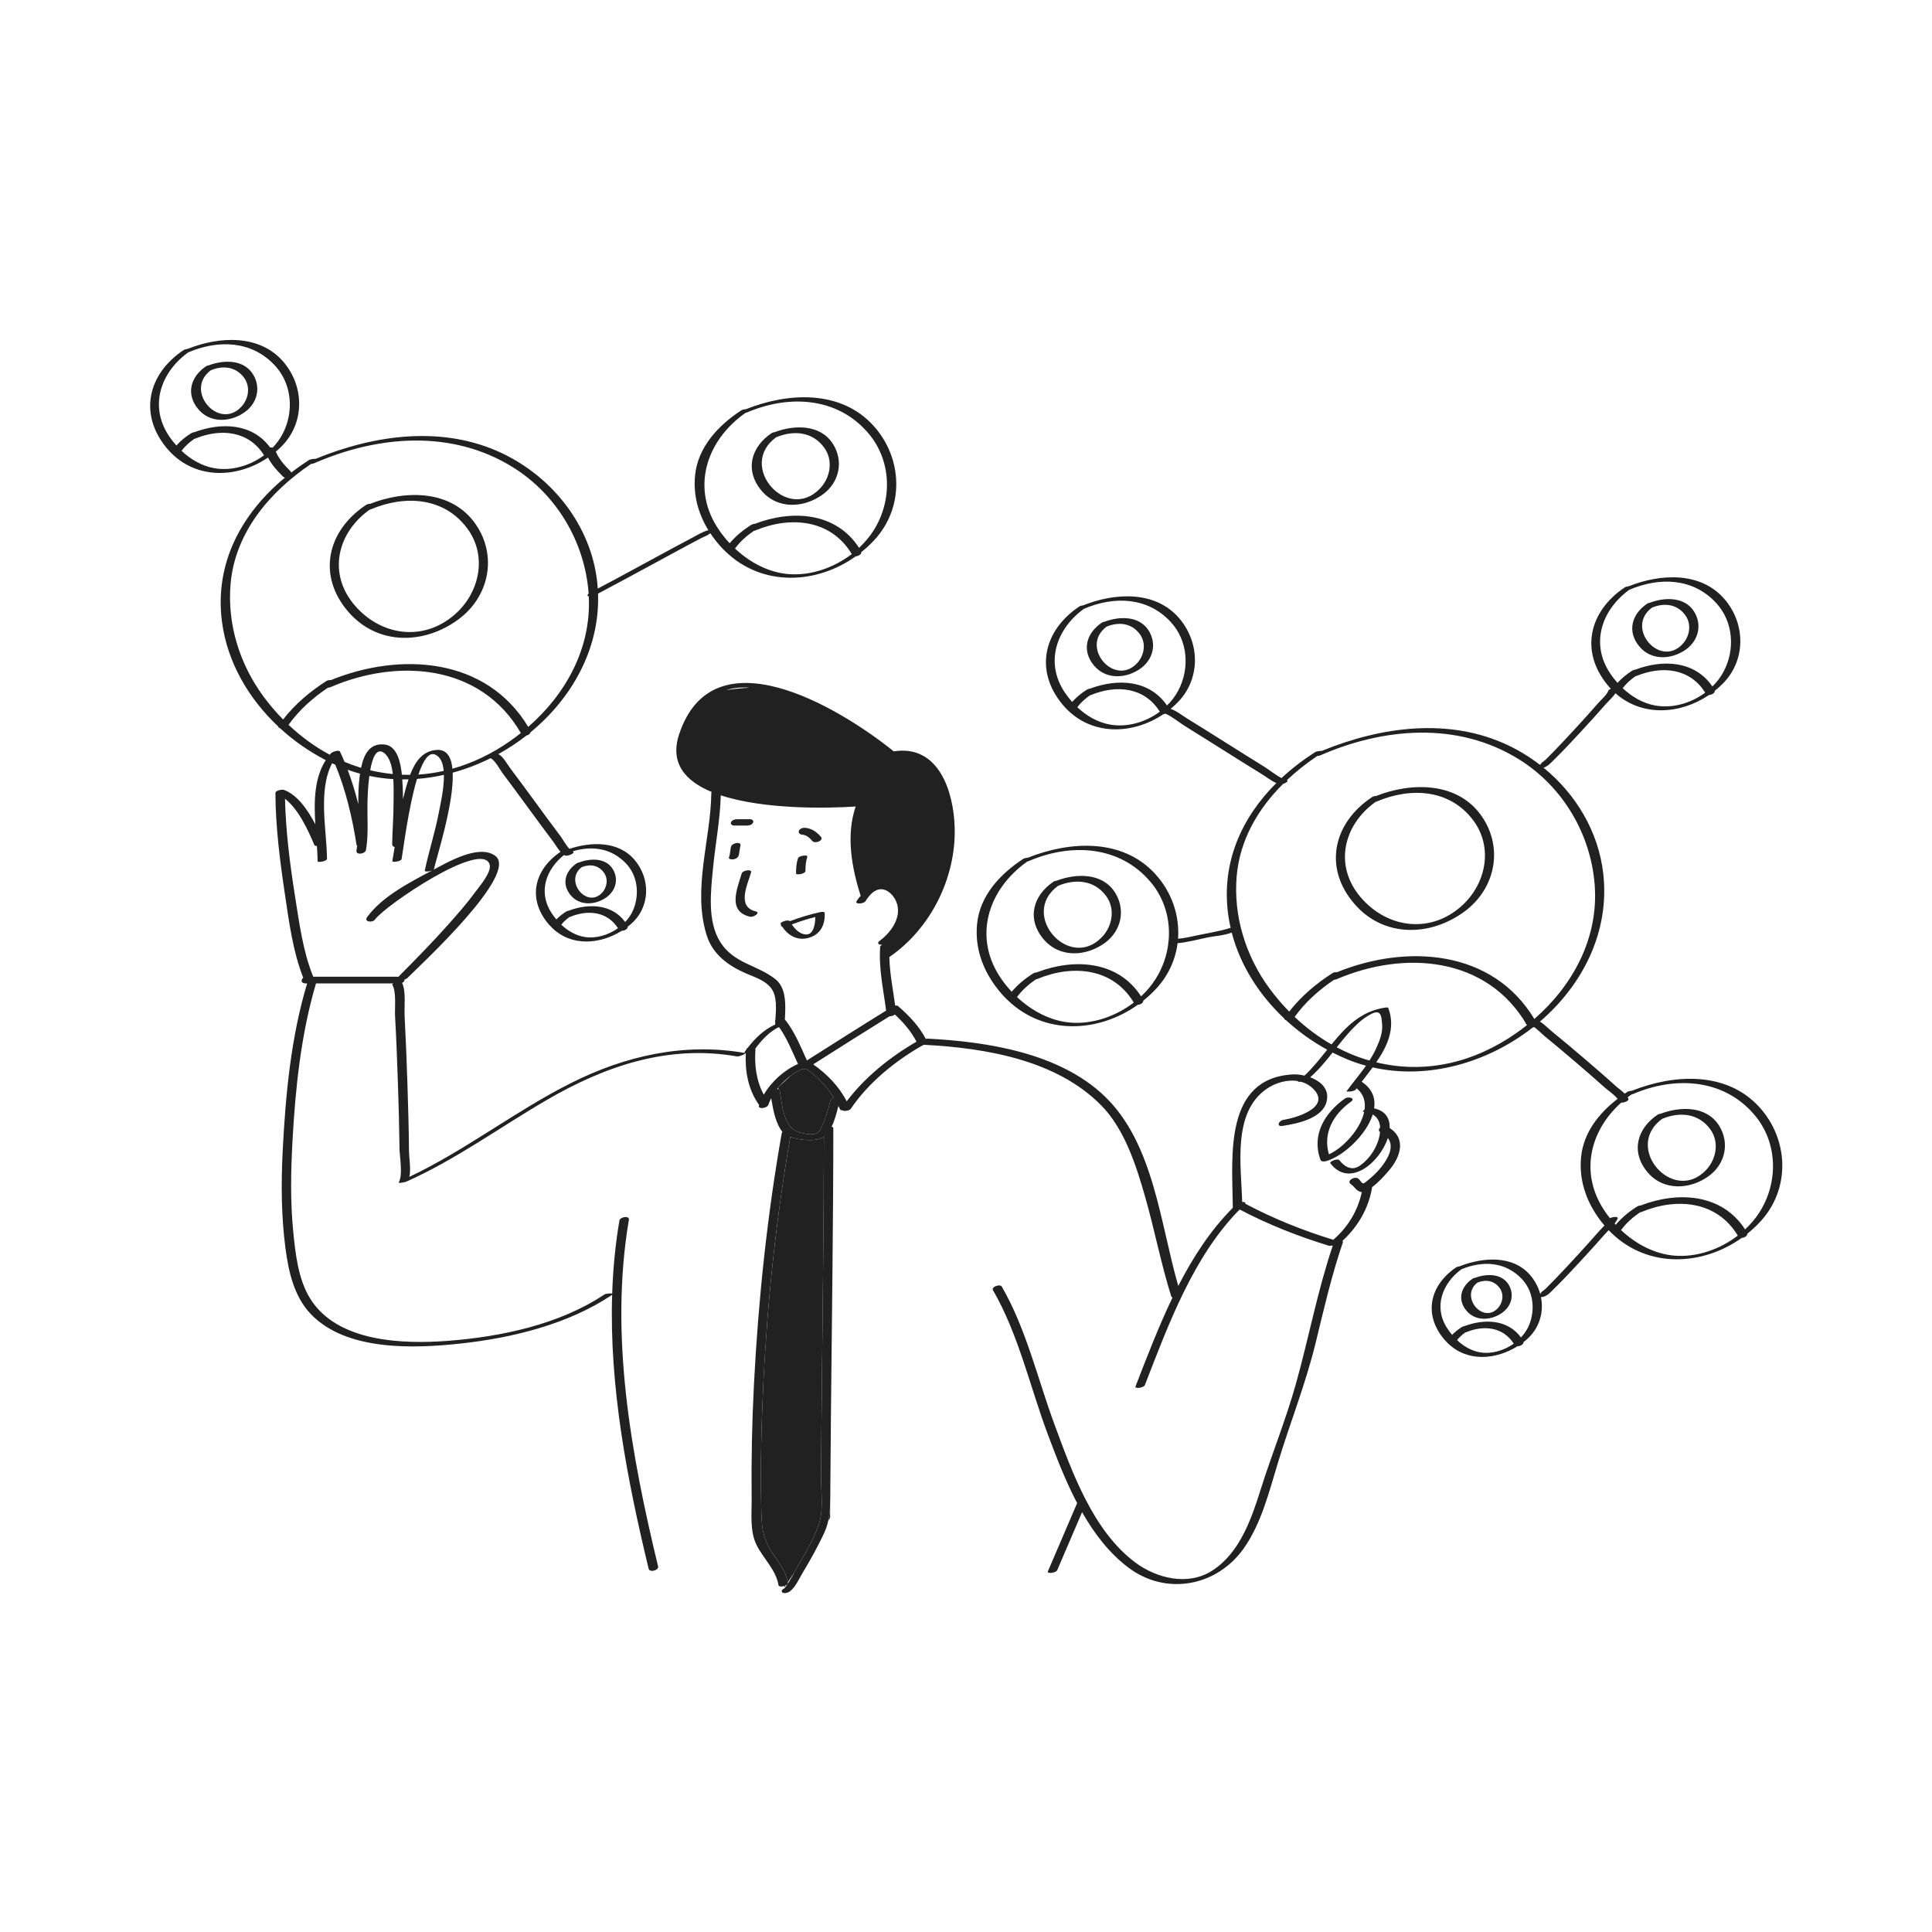<svg width="600" height="600" viewBox="0 0 600 600" fill="none" xmlns="http://www.w3.org/2000/svg">
<path d="M243.531 492.559C243.711 492.502 243.882 492.431 244.037 492.347L243.69 492.876L243.531 492.559ZM255.866 353.083C254.401 354.074 251.979 354.127 250.388 354.024C248.887 353.926 247.045 353.685 245.438 353.055C241.066 378.282 238.328 403.823 237.077 429.391C236.453 442.135 236.13 454.904 236.401 467.662C236.523 473.401 236.524 477.217 239.76 482.111C241.636 484.948 244.069 487.954 244.668 491.388L246.786 488.161C247.318 487.193 247.802 486.297 248.152 485.688C250.368 481.828 252.754 477.854 254.222 473.635C255.848 468.956 254.939 463.228 254.976 458.342C255.031 451.151 255.095 443.96 255.166 436.77C255.443 408.874 255.839 380.978 255.866 353.083ZM257.801 471.374V467.404C257.739 469.062 257.583 470.651 257.227 472.249L257.801 471.374ZM242.97 351.569C242.984 351.553 243.003 351.539 243.018 351.524C243.003 351.509 242.993 351.489 242.979 351.474C242.976 351.502 242.973 351.536 242.97 351.569ZM250.333 331.896C249.926 332.067 249.453 332.155 249.048 332.056C247.886 332.552 246.726 333.229 245.615 334.044L242.149 337.222C241.99 337.401 241.833 337.582 241.683 337.765L241.719 338.272C241.95 338.359 242.119 338.511 242.163 338.751C242.96 343.158 243.181 350.443 248.523 351.748C250.539 352.241 253.676 352.99 254.813 350.717C256.232 347.88 257.159 344.9 257.882 341.819C257.977 341.416 258.435 341.103 258.963 340.928C256.725 337.363 253.771 334.398 250.333 331.896Z" fill="#212121"/>
<path d="M232.929 284.704C225.877 283.005 228.876 276.208 230.334 271.276C230.641 270.237 233.589 269.827 233.262 270.937C232.112 274.828 228.754 281.612 234.698 283.044C236.383 283.45 233.919 284.941 232.929 284.704ZM242.432 286.953C242.134 286.396 244.69 285.434 245.282 286.086C248.42 284.924 251.611 283.931 254.89 283.24C255.084 283.199 256.081 283.085 256.103 283.482C256.322 287.266 254.737 290.333 250.927 291.31C247.554 292.174 244.68 290.481 242.913 287.759C242.58 287.666 242.414 287.486 242.606 287.257C242.549 287.156 242.487 287.057 242.432 286.953ZM245.907 287.093C246.982 288.71 248.688 290.37 250.672 290.186C252.778 289.989 253.202 286.619 253.198 284.797C250.719 285.394 248.292 286.192 245.907 287.093ZM250.14 270.464C250.136 268.942 250.248 267.549 250.716 266.088C250.955 265.34 248.084 265.729 247.821 266.55C247.321 268.111 247.214 269.62 247.219 271.247C247.222 271.883 250.144 271.409 250.14 270.464ZM229.311 265.887C229.531 265.377 229.575 264.748 229.67 264.206C229.735 263.836 229.797 263.466 229.862 263.095C229.89 262.933 230.088 262.319 229.879 262.72C229.876 262.72 229.874 262.721 229.871 262.722C229.948 262.596 229.99 262.461 229.982 262.316C229.978 262.236 229.916 262.176 229.873 262.109C229.407 261.374 227.474 262.037 227.157 262.647C226.904 263.134 226.887 263.768 226.795 264.301C226.687 264.926 226.644 265.66 226.389 266.247C226.115 266.878 227.366 266.922 227.653 266.886C228.301 266.806 229.036 266.52 229.311 265.887ZM227.911 256.381C229.254 256.381 230.599 256.381 231.942 256.381C232.638 256.381 233.491 256.194 233.853 255.52C234.176 254.92 233.577 254.418 232.997 254.418C231.653 254.418 230.308 254.418 228.965 254.418C228.269 254.418 227.417 254.605 227.054 255.279C226.731 255.879 227.33 256.381 227.911 256.381ZM249.01 259.188C250.47 259.319 251.351 260.118 252.28 261.179C253.147 262.167 255.923 261.001 254.955 259.898C253.593 258.343 252.15 257.275 250.027 257.085C249.329 257.023 248.451 257.299 248.124 257.975C247.81 258.621 248.398 259.133 249.01 259.188ZM108.239 190.075C98.359 178.735 101.605 164.734 113.755 156.767C114.047 156.576 114.471 156.489 114.883 156.488C125.932 152.129 140.362 152.026 147.785 162.889C154.487 172.697 151.921 185.235 142.473 192.28C131.904 200.159 117.388 200.577 108.239 190.075ZM110.271 188.128C118.754 197.865 132.4 199.342 142.039 190.098C149.134 183.294 151.218 172.285 145.081 164.063C137.797 154.305 125.619 153.719 115.062 158.217C114.961 158.26 114.858 158.29 114.754 158.316C104.707 165.469 101.645 178.227 110.271 188.128ZM420.697 280.789C410.816 269.449 414.064 255.447 426.213 247.481C426.505 247.289 426.929 247.204 427.34 247.202C438.389 242.842 452.819 242.74 460.242 253.603C466.944 263.41 464.378 275.949 454.93 282.993C444.361 290.872 429.845 291.29 420.697 280.789ZM422.728 278.842C431.211 288.578 444.858 290.056 454.496 280.812C461.591 274.007 463.675 262.999 457.539 254.776C450.255 245.018 438.076 244.433 427.519 248.93C427.418 248.973 427.315 249.004 427.212 249.03C417.165 256.182 414.103 268.941 422.728 278.842ZM61.569 127.072C57.649 122.393 59.167 116.985 64.002 113.738C64.214 113.596 64.496 113.511 64.791 113.473C69.343 111.75 75.555 111.519 78.511 116.151C81.095 120.197 79.976 125.098 76.118 127.915C71.726 131.122 65.349 131.583 61.569 127.072ZM74.946 126.327C77.204 123.917 77.845 120.116 75.807 117.326C73.279 113.865 69.279 113.413 65.472 114.986C57.056 121.22 67.903 133.845 74.946 126.327ZM339.757 206.698C335.838 202.02 337.355 196.612 342.19 193.364C342.401 193.222 342.683 193.137 342.979 193.099C347.531 191.376 353.743 191.146 356.699 195.777C359.281 199.823 358.163 204.724 354.306 207.542C349.913 210.749 343.537 211.21 339.757 206.698ZM353.134 205.953C355.39 203.543 356.032 199.742 353.994 196.952C351.466 193.491 347.466 193.04 343.659 194.612C335.244 200.845 346.091 213.471 353.134 205.953ZM509.135 200.787C505.215 196.11 506.732 190.701 511.567 187.454C511.779 187.312 512.061 187.227 512.356 187.189C516.908 185.466 523.121 185.235 526.076 189.867C528.658 193.912 527.541 198.814 523.683 201.631C519.291 204.838 512.915 205.299 509.135 200.787ZM522.511 200.043C524.768 197.633 525.41 193.832 523.372 191.042C520.843 187.581 516.844 187.129 513.037 188.701C504.621 194.934 515.469 207.561 522.511 200.043ZM179.123 268.101C179.312 267.974 179.558 267.891 179.819 267.848C183.248 266.554 188.015 266.32 190.248 269.819C192.202 272.88 191.297 276.511 188.399 278.627C185.074 281.055 180.117 281.474 177.244 278.045C174.308 274.541 175.526 270.518 179.123 268.101ZM180.653 269.305C175.096 273.53 182.276 282.275 186.97 277.265C188.535 275.594 188.954 272.922 187.546 270.994C185.847 268.667 183.237 268.256 180.653 269.305ZM468.438 398.832C470.391 401.894 469.486 405.525 466.587 407.641C463.261 410.069 458.306 410.488 455.432 407.059C452.496 403.556 453.714 399.532 457.31 397.115C457.5 396.988 457.748 396.905 458.009 396.862C461.438 395.568 466.205 395.335 468.438 398.832ZM465.733 400.009C464.034 397.682 461.425 397.271 458.839 398.32C453.285 402.545 460.463 411.289 465.157 406.28C466.723 404.609 467.143 401.937 465.733 400.009ZM236.47 152.348C231.24 146.105 233.157 138.85 239.64 134.495C239.881 134.333 240.213 134.243 240.554 134.215C246.602 131.921 254.741 131.695 258.661 137.835C262.081 143.192 260.679 149.79 255.545 153.54C249.731 157.785 241.459 158.303 236.47 152.348ZM254.715 151.65C257.895 148.255 258.833 142.949 255.956 139.011C252.327 134.041 246.471 133.541 241.045 135.799C241.038 135.802 241.03 135.804 241.023 135.807C228.807 144.725 244.552 162.499 254.715 151.65ZM546.663 379.41C545.41 380.76 544.065 382.003 542.65 383.138C542.68 383.832 541.746 384.387 540.923 384.437C528.694 393.135 511.937 393.949 500.532 382.989C500.477 382.935 500.421 382.884 500.366 382.831C500.102 382.573 499.841 382.307 499.583 382.036C499.221 382.408 498.874 382.766 498.577 383.104C495.99 386.044 493.361 388.946 490.698 391.816C488.083 394.631 485.474 397.468 482.718 400.146C481.723 401.113 480.655 402.412 479.241 402.747C478.975 402.811 478.754 402.825 478.555 402.82C479.523 407.611 478.05 412.709 473.914 416.179C473.669 416.385 473.408 416.573 473.154 416.769C473.205 417.511 472.143 418.095 471.281 418.081C464.548 422.293 455.725 423.058 449.664 417.171C449.575 417.085 449.491 416.989 449.403 416.901C449.15 416.644 448.89 416.402 448.648 416.119C441.906 408.286 444 399.153 452.253 393.565C452.424 393.449 452.826 393.339 453.262 393.267C460.371 390.463 469.843 389.627 475.307 396.109C476.739 397.809 477.73 399.742 478.297 401.754C478.465 401.669 478.661 401.589 478.914 401.53C477.701 401.817 479.484 400.749 480.032 400.207C481.049 399.202 482.052 398.184 483.041 397.152C485.378 394.716 487.684 392.25 489.963 389.758C492.126 387.394 494.28 385.024 496.381 382.605C496.898 382.01 497.635 381.321 498.28 380.594C493.189 374.602 490.241 367.288 491.023 359.322C491.765 351.763 496.546 345.746 502.352 341.261C501.368 339.947 499.318 338.602 498.353 337.737C495.33 335.028 492.265 332.364 489.177 329.729C486.085 327.089 482.981 324.46 479.826 321.896C478.895 321.139 477.681 319.845 476.455 318.961C476.29 319.045 476.115 319.109 475.934 319.154C461.993 330.032 443.479 335.401 426.291 331.488C425.171 333.018 423.998 334.502 422.878 335.948C426.202 338.115 427.207 341.085 426.756 344.223C430.319 344.979 431.68 347.396 431.58 350.313C436.631 353.589 435.098 359.149 431.341 363.52C429.856 365.246 428.086 367.235 426.123 368.67C426.121 368.693 426.125 368.715 426.121 368.74C425.025 375.327 421.722 380.928 416.9 385.378C417.047 385.478 417.112 385.628 417.04 385.836C413.56 395.996 411.165 406.43 408.632 416.852C405.504 429.732 400.657 441.808 396.821 454.432C394.112 463.349 391.725 473.101 386.278 480.835C377.946 492.662 362.174 495.669 350.432 486.83C344.463 482.335 339.844 476.272 336.049 469.611C333.477 475.61 330.906 481.611 328.336 487.61C327.951 488.508 325.072 488.837 325.424 488.013C328.448 480.958 331.471 473.902 334.495 466.846C334.501 466.833 334.511 466.822 334.517 466.81C330.821 459.762 327.935 452.214 325.322 445.214C319.859 430.579 316.265 414.295 308.391 400.701C307.758 399.61 310.599 398.68 311.098 399.542C318.702 412.668 322.245 428.219 327.473 442.361C332.95 457.171 339.355 475.292 352.478 485.171C359.137 490.185 368.933 492.61 376.455 487.782C384.948 482.331 388.591 471.872 391.475 462.694C394.941 451.672 399.343 440.888 402.453 429.78C406.444 415.526 409.149 400.943 413.884 386.901C413.788 386.876 413.696 386.848 413.613 386.811C413.275 386.913 412.938 386.946 412.684 386.868C403.139 383.948 393.889 380.297 385.059 375.656C384.992 375.687 384.924 375.717 384.853 375.742C370.474 390.449 362.86 411.365 355.547 430.149C355.204 431.029 352.326 431.379 352.641 430.57C356.161 421.528 359.766 412.05 364.127 402.984C363.936 402.887 363.787 402.74 363.721 402.529C360.544 392.393 358.572 381.985 355.663 371.787C352.893 362.076 349.313 350.792 342.121 343.415C328.241 329.176 306.059 325.458 287.038 324.477C287.028 324.477 287.021 324.474 287.012 324.473C286.886 324.519 286.755 324.559 286.622 324.593C278.163 329.352 269.688 336.239 264.259 344.293C263.8 344.974 262.123 345.207 261.546 344.809C261.233 344.814 260.99 344.748 260.913 344.573C260.745 344.187 260.547 343.825 260.364 343.451C259.87 345.536 259.235 347.92 258.258 349.919C258.574 349.965 258.794 350.098 258.794 350.342C258.784 380.159 258.337 409.973 258.052 439.787C257.979 447.441 257.91 455.095 257.862 462.748C257.851 464.405 257.856 465.931 257.802 467.404C257.74 469.062 257.584 470.651 257.228 472.249C256.928 473.601 256.494 474.961 255.816 476.391C253.88 480.47 251.701 484.434 249.36 488.296C248.219 490.18 247.033 493.014 245.163 494.321C244.7 494.645 243.351 495.03 242.903 494.465C242.892 494.453 242.883 494.441 242.873 494.428C242.552 494.022 242.948 493.595 243.535 493.317C244.328 492.561 245.665 490.199 246.785 488.161C247.317 487.193 247.801 486.298 248.151 485.688C250.367 481.828 252.753 477.854 254.221 473.635C255.847 468.956 254.938 463.228 254.976 458.342C255.03 451.151 255.094 443.96 255.165 436.77C255.443 408.875 255.838 380.979 255.866 353.084C254.4 354.075 251.978 354.128 250.387 354.025C248.886 353.927 247.044 353.686 245.437 353.056C241.065 378.283 238.327 403.824 237.076 429.392C236.452 442.136 236.129 454.905 236.4 467.663C236.522 473.402 236.523 477.218 239.759 482.112C241.635 484.949 244.068 487.956 244.667 491.389C244.67 491.41 244.678 491.431 244.683 491.452C244.743 491.809 244.453 492.122 244.037 492.347C243.882 492.431 243.711 492.502 243.531 492.559C242.752 492.805 241.851 492.767 241.762 492.234C240.973 487.532 237.059 484.009 234.981 479.855C232.801 475.492 233.48 470.061 233.428 465.294C233.3 453.447 233.545 441.595 234.156 429.763C235.503 403.681 238.241 377.655 242.769 351.927C242.792 351.798 242.864 351.678 242.968 351.57C242.982 351.554 243.001 351.54 243.016 351.525C243.001 351.51 242.991 351.49 242.977 351.475C242.761 351.242 242.557 350.997 242.389 350.72C240.627 347.797 240.068 344.375 239.501 341.035C239.156 341.704 238.865 342.378 238.648 343.048C238.263 344.24 235.282 344.587 235.697 343.301C235.712 343.255 235.732 343.211 235.746 343.166C232.379 338.464 231.336 332.782 231.615 327.099C231.544 327.089 231.48 327.075 231.425 327.057C231.716 327.281 229.516 328.191 228.907 328.085C207.598 324.353 188.063 330.98 169.785 341.615C155.24 350.079 141.546 360.13 126.118 366.998C125.938 367.078 123.558 367.644 123.856 367.137C125.171 364.895 124.108 359.233 124.077 356.778C123.987 349.85 123.799 342.925 123.563 336.002C123.33 329.155 123.072 322.307 122.687 315.468C122.549 313.012 123.169 307.973 121.816 305.769C121.769 305.692 121.921 305.556 122.175 305.41C114.163 305.41 106.152 305.41 98.139 305.41C93.491 321.025 91.738 337.943 90.847 354.116C90.331 363.485 90.133 372.952 91.051 382.304C91.726 389.182 92.571 397.204 96.291 403.228C104.719 416.873 125.207 417.493 139.347 416.392C155.734 415.115 173.782 411.303 187.658 402.04C188.072 401.764 189.677 401.558 190.118 401.765C190.372 394.173 191.081 386.603 192.357 379.088C192.566 377.862 195.542 377.438 195.306 378.827C189.227 414.614 195.96 451.561 204.363 486.414C204.673 487.696 201.749 488.466 201.443 487.197C194.796 459.625 189.2 430.706 190.106 402.101C190.06 402.143 190.001 402.19 189.926 402.24C176.343 411.308 158.95 415.54 142.907 417.263C128.48 418.814 107.522 419.628 96.505 408.07C91.304 402.613 89.605 394.901 88.651 387.635C87.345 377.687 87.285 367.584 87.787 357.574C88.655 340.229 90.341 322.122 95.387 305.41C95.231 305.41 95.074 305.41 94.917 305.41C93.428 305.41 93.403 304.238 94.178 303.655C90.933 295.459 89.741 286.122 88.451 277.502C86.91 267.191 85.593 256.743 85.532 246.302C85.526 245.469 87.604 245.106 88.184 245.316C92.327 246.816 95.57 251.479 97.929 256.004C97.488 248.934 97.572 241.638 101.176 236.065C96.045 233.424 91.21 230.057 86.912 226.104C86.611 226.026 86.412 225.873 86.418 225.636C77.26 217.031 70.629 205.753 68.956 193.232C66.505 174.895 75.078 159.434 88.508 148.31C88.277 148.273 88.061 148.183 87.892 148.012C86.074 146.192 84.392 144.368 83.239 142.125C83.224 142.126 83.21 142.124 83.196 142.124C73.423 148.736 60.011 149.09 51.749 139.122C42.963 128.521 45.986 116.019 57.088 108.674C57.278 108.548 57.757 108.429 58.248 108.359C68.005 104.45 80.748 103.681 88.163 112.545C94.582 120.219 94.648 131.442 87.385 138.68C86.832 139.231 86.254 139.755 85.662 140.256C86.644 142.604 88.33 144.457 90.124 146.254C90.294 146.424 90.389 146.6 90.431 146.774C92.219 145.393 94.079 144.08 96.006 142.848C96.319 142.648 97.399 142.465 98.05 142.488C116.334 134.978 137.579 132.018 155.982 140.789C171.61 148.236 183.479 163.186 185.454 180.635C185.534 181.35 185.595 182.061 185.643 182.771C185.766 182.714 185.867 182.667 185.931 182.634C187.439 181.847 188.942 181.048 190.441 180.244C194.721 177.947 198.987 175.625 203.257 173.308C207.156 171.193 211.051 169.064 214.979 167.002C216.562 166.17 218.228 165.091 219.994 164.655C216.876 159.585 215.255 153.815 215.859 147.657C216.729 138.797 223.141 132.048 230.256 127.41C230.481 127.264 231.101 127.127 231.674 127.07C244.622 121.918 260.953 120.939 271.174 132.112C280.388 142.184 280.961 157.548 271.5 167.747C270.247 169.097 268.901 170.34 267.486 171.475C267.517 172.169 266.583 172.724 265.76 172.774C253.531 181.472 236.776 182.286 225.372 171.327C225.315 171.272 225.258 171.221 225.201 171.165C224.651 170.629 224.109 170.074 223.585 169.481C222.501 168.255 221.512 166.966 220.623 165.63C220.378 165.782 220.096 165.908 219.808 165.968C221.082 165.707 218.363 166.806 217.862 167.068C216.354 167.855 214.851 168.654 213.352 169.458C209.072 171.755 204.806 174.077 200.536 176.394C196.637 178.509 192.742 180.638 188.814 182.7C187.819 183.223 186.791 183.843 185.728 184.343C186.323 201.381 177.675 216.793 164.777 227.399C164.668 227.895 164.091 228.289 163.475 228.441C160.726 230.586 157.802 232.518 154.742 234.205C156.225 234.837 157.536 237.359 158.44 238.554C161.052 242.006 163.608 245.5 166.168 248.991C168.778 252.551 171.375 256.122 174.039 259.641C174.684 260.494 175.749 262.465 176.831 263.617C183.68 261.363 192.093 261.134 197.116 267.095C202.172 273.094 201.926 281.961 195.723 287.165C195.477 287.371 195.217 287.559 194.963 287.755C195.015 288.497 193.952 289.081 193.09 289.067C186.357 293.278 177.534 294.044 171.474 288.158C171.385 288.071 171.3 287.976 171.213 287.887C170.96 287.63 170.7 287.388 170.457 287.106C163.715 279.272 165.808 270.139 174.062 264.551C174.063 264.55 174.066 264.549 174.067 264.548C173.166 263.521 172.376 262.131 171.77 261.33C169.158 257.878 166.602 254.383 164.042 250.893C161.432 247.333 158.835 243.762 156.171 240.242C155.317 239.112 153.724 236.019 152.334 235.467C148.569 237.346 144.629 238.861 140.593 239.962C140.997 249.675 135.542 266.325 134.793 269.837C134.645 270.534 131.785 270.979 131.916 270.364C133.231 264.204 135.187 258.205 136.349 252.003C136.727 249.99 137.943 244.892 137.859 240.643C135.105 241.26 132.315 241.682 129.513 241.895C126.818 250.727 125.186 264.312 124.715 266.813C124.586 267.501 121.718 267.973 121.838 267.34C122.106 265.918 122.341 264.492 122.567 263.065C122.125 262.954 121.791 262.664 121.797 262.147C121.846 257.761 122.256 253.388 122.221 248.997C122.208 247.35 122.326 244.663 122.142 241.961C119.646 241.812 117.159 241.483 114.697 240.969C114.246 244.372 114.158 247.817 114.136 248.698C114.006 253.705 114.498 258.986 113.669 263.942C113.448 265.26 110.462 265.64 110.709 264.163C110.795 263.645 110.868 263.126 110.932 262.606C110.818 262.569 110.742 262.512 110.729 262.428C109.458 254.135 107.4 245.362 104.126 237.486C103.796 237.338 103.469 237.186 103.141 237.031C98.703 245.536 101.462 257.746 101.555 266.685C101.564 267.51 98.639 267.943 98.635 267.467C98.618 265.955 98.531 264.36 98.417 262.715C98.033 262.731 97.722 262.653 97.627 262.427C95.785 258.054 92.778 251.361 88.504 248.048C88.745 258.092 90.014 268.166 91.58 278.067C92.904 286.423 94.056 295.42 97.274 303.33C106.125 303.33 114.975 303.33 123.826 303.33C123.877 303.22 123.954 303.104 124.083 302.975C129.278 297.78 134.413 292.513 139.3 287.024C142.241 283.719 145.175 280.371 147.783 276.793C148.986 275.144 152.754 270.835 152.055 268.475C149.759 260.736 119.594 281.193 116.424 285.604C115.693 286.621 112.931 286.324 114.004 284.833C118.55 278.506 127.317 273.975 134.026 270.429C138.548 268.039 148.602 261.956 153.799 265.78C161.323 271.316 130.645 299.604 126.503 303.745C126.304 303.945 125.998 304.076 125.663 304.149C125.681 304.56 125.383 305.015 124.874 305.248C126.137 307.733 125.516 312.916 125.651 315.46C126.018 322.381 126.292 329.308 126.518 336.235C126.749 343.33 126.958 350.428 127.015 357.526C127.03 359.41 127.671 363.15 127.133 365.485C144.652 357.179 160.061 345.025 177.387 336.323C194.233 327.862 212.572 323.731 231.325 327.016C231.347 327.021 231.357 327.028 231.373 327.033C231.205 326.955 231.153 326.821 231.304 326.611C231.429 326.438 231.56 326.273 231.687 326.101C231.737 325.841 231.919 325.616 232.181 325.444C234.535 322.393 237.236 319.788 240.739 318.173C240.736 318.14 240.728 318.111 240.729 318.077C240.736 317.867 240.747 317.647 240.759 317.422C240.65 317.203 240.675 316.988 240.796 316.792C241.003 313.578 241.421 309.372 239.478 306.88C237.479 304.318 234.28 303.457 231.422 302.191C226.067 299.819 221.33 296.341 219.483 290.509C214.966 276.24 220.709 260.835 220.907 246.347C220.909 246.201 220.95 246.069 221.012 245.946C212.881 242.578 207.928 237.03 210.911 228.035C221.442 196.271 260.355 219.494 277.574 233.349C277.611 233.342 277.646 233.331 277.683 233.324C291.533 231.22 296.182 245.803 296.485 257.054C296.904 272.582 289.078 288.281 276.382 297.089C276.325 297.128 276.263 297.163 276.196 297.194C276.307 302.263 277.319 307.262 278.008 312.293C278.369 312.245 278.688 312.27 278.859 312.419C282.288 315.383 285.411 318.631 287.515 322.649C287.712 322.586 287.912 322.549 288.101 322.559C306.684 323.518 329.08 327.007 343.076 340.469C358.324 355.138 360.254 379.764 365.924 399.359C370.486 390.452 375.913 382.087 382.862 375.085C382.862 375.079 382.86 375.074 382.86 375.068C382.857 374.815 382.853 374.552 382.849 374.294C382.849 374.244 382.848 374.193 382.847 374.142C382.639 358.877 380.216 334.932 401.396 333.673C402.498 333.607 403.811 333.73 405.135 334.038C407.709 331.614 409.944 328.788 412.177 325.998C407.587 323.485 403.256 320.389 399.367 316.812C399.066 316.735 398.866 316.581 398.873 316.345C391.125 309.063 385.184 299.87 382.528 289.626C380.221 290.515 376.939 290.753 375.38 291.065C372.323 291.674 368.944 292.633 365.711 292.91C365.06 297.998 362.88 302.931 359.079 307.03C357.827 308.381 356.481 309.624 355.066 310.759C355.096 311.453 354.163 312.007 353.339 312.058C341.11 320.755 324.353 321.569 312.95 310.609C312.894 310.556 312.838 310.505 312.782 310.45C312.231 309.913 311.689 309.358 311.165 308.764C305.783 302.673 302.632 295.151 303.439 286.94C304.308 278.081 310.721 271.331 317.835 266.694C318.06 266.548 318.68 266.412 319.252 266.354C332.201 261.202 348.532 260.223 358.753 271.396C363.929 277.052 366.376 284.379 365.854 291.522C368.143 291.381 370.579 290.689 372.756 290.28C374.852 289.885 376.949 289.486 379.024 288.995C379.788 288.815 380.556 288.639 381.31 288.418C381.783 288.279 382.223 287.847 381.87 288.454C381.933 288.344 382.043 288.245 382.178 288.158C381.864 286.769 381.604 285.364 381.413 283.941C379.254 267.793 385.642 253.875 396.37 243.185C394.806 242.497 393.27 241.277 391.93 240.454C388.015 238.045 384.125 235.597 380.234 233.151C376.142 230.579 372.055 227.999 367.944 225.454C366.292 224.432 363.881 222.427 361.964 221.655C361.772 221.711 361.574 221.741 361.384 221.746C351.612 228.358 338.199 228.712 329.938 218.744C321.151 208.142 324.175 195.64 335.277 188.295C335.467 188.169 335.945 188.05 336.435 187.982C346.194 184.072 358.936 183.302 366.353 192.167C372.77 199.84 372.838 211.063 365.575 218.301C364.923 218.949 364.243 219.561 363.538 220.141C365.336 220.723 367.13 222.19 368.668 223.135C372.583 225.544 376.472 227.992 380.364 230.438C384.456 233.01 388.543 235.59 392.654 238.135C394.124 239.046 396.195 240.727 397.986 241.632C401.174 238.664 404.697 235.963 408.464 233.556C408.777 233.357 409.856 233.173 410.508 233.196C428.792 225.687 450.037 222.727 468.441 231.497C471.906 233.149 475.187 235.172 478.216 237.506C478.396 237.402 478.614 237.303 478.912 237.232C477.699 237.519 479.482 236.451 480.03 235.91C481.047 234.905 482.05 233.887 483.039 232.855C485.376 230.419 487.682 227.952 489.961 225.461C492.124 223.097 494.278 220.726 496.379 218.307C497.308 217.237 498.966 215.864 499.478 214.51C499.573 214.26 499.881 214.056 500.262 213.906C499.94 213.561 499.622 213.204 499.314 212.831C490.526 202.23 493.55 189.728 504.653 182.383C504.842 182.257 505.321 182.138 505.811 182.069C515.569 178.16 528.312 177.389 535.728 186.254C542.146 193.928 542.213 205.151 534.95 212.389C534.19 213.146 533.386 213.852 532.551 214.516C532.605 215.236 531.608 215.811 530.76 215.833C521.882 221.838 510.007 222.673 501.712 215.304C500.829 216.581 499.48 217.778 498.576 218.805C495.989 221.745 493.36 224.647 490.697 227.518C488.082 230.333 485.473 233.169 482.717 235.847C481.75 236.787 480.713 238.03 479.36 238.409C489.382 246.574 496.431 258.255 497.912 271.343C499.955 289.395 491.49 305.921 478.231 317.274C479.58 318.055 480.913 319.478 481.956 320.325C485.31 323.052 488.621 325.833 491.906 328.644C495.184 331.45 498.458 334.266 501.653 337.167C502.388 337.836 503.633 338.698 504.576 339.639C504.856 339.447 505.136 339.254 505.42 339.069C505.644 338.923 506.264 338.787 506.837 338.73C519.786 333.577 536.115 332.598 546.337 343.771C555.552 353.848 556.124 369.211 546.663 379.41ZM529.562 215.109C524.839 207.511 516.139 206.671 508.26 209.912C508.139 209.962 508.018 209.994 507.896 210.017C506.401 211.056 505.043 212.263 503.943 213.721C506.767 216.376 510.209 218.403 514.006 219.097C519.331 220.068 525.101 218.425 529.562 215.109ZM502.338 212.074C503.651 210.626 505.163 209.386 506.831 208.321C507.145 208.12 507.547 207.973 507.953 207.931C516.473 204.739 526.344 205.198 531.8 213.193C533.191 211.82 534.388 210.266 535.294 208.554C538.895 201.742 538.337 193.094 532.983 187.276C525.819 179.49 515.455 179.157 506.103 183.119C506.073 183.132 506.04 183.141 506.008 183.153C497.485 189.313 493.769 199.839 500.105 209.212C500.774 210.202 501.524 211.161 502.338 212.074ZM330.727 215.122C331.397 216.112 332.147 217.073 332.961 217.985C334.273 216.536 335.785 215.297 337.453 214.231C337.768 214.031 338.17 213.884 338.575 213.841C347.095 210.649 356.967 211.109 362.423 219.104C363.814 217.731 365.01 216.177 365.916 214.464C369.518 207.653 368.959 199.004 363.606 193.187C356.442 185.4 346.077 185.068 336.726 189.029C336.695 189.042 336.662 189.051 336.631 189.063C328.108 195.224 324.393 205.75 330.727 215.122ZM360.184 221.02C355.462 213.422 346.762 212.581 338.883 215.823C338.762 215.872 338.641 215.904 338.519 215.928C337.024 216.967 335.665 218.173 334.566 219.632C337.39 222.287 340.832 224.314 344.629 225.007C349.954 225.979 355.724 224.336 360.184 221.02ZM352.107 311.356C345.612 300.545 333.061 299.461 322.122 304.044C321.975 304.106 321.823 304.142 321.676 304.165C319.457 305.687 317.447 307.465 315.841 309.639C320.437 313.948 326.259 317.089 332.522 317.582C339.333 318.118 346.494 315.664 352.107 311.356ZM362.857 292.819C362.749 292.715 362.781 292.576 362.9 292.425C363.567 285.85 361.761 279.109 357.244 273.813C347.627 262.537 332.553 261.809 319.551 267.39C319.444 267.437 319.286 267.475 319.11 267.506C306.81 276.12 301.902 291.208 311.147 304.266C312.062 305.558 313.081 306.809 314.188 307.993C316.063 305.79 318.287 303.943 320.75 302.372C321.088 302.156 321.528 302.006 321.962 301.981C333.503 297.535 347.183 298.283 354.373 309.428C356.11 307.803 357.647 305.995 358.893 304.026C361.066 300.59 362.4 296.738 362.857 292.819ZM191.924 288.265C188.596 283.091 182.652 282.449 177.158 284.709C177.058 284.75 176.956 284.78 176.854 284.803C175.902 285.477 175.037 286.253 174.319 287.176C176.327 289.066 178.763 290.509 181.472 290.968C185.004 291.565 188.872 290.435 191.924 288.265ZM177.832 264.391C177.847 264.397 177.862 264.408 177.877 264.413C178.958 264.841 176.287 266.008 175.519 265.703C175.407 265.659 175.298 265.583 175.187 265.518C169.642 269.889 167.039 276.953 171.215 283.427C171.681 284.15 172.206 284.859 172.777 285.538C173.55 284.751 174.404 284.049 175.33 283.428C175.433 283.359 175.529 283.283 175.632 283.217C175.653 283.204 175.67 283.19 175.69 283.177C175.958 283.005 176.294 282.871 176.637 282.808C182.827 280.498 190.062 280.726 194.156 286.342C195.239 285.197 196.115 283.894 196.693 282.484C198.641 277.724 198.057 271.942 194.371 268.11C189.804 263.36 183.792 262.573 177.832 264.391ZM264.524 172.069C258.031 161.258 245.479 160.173 234.54 164.756C234.392 164.819 234.241 164.854 234.093 164.877C231.874 166.399 229.864 168.177 228.257 170.351C232.853 174.66 238.675 177.802 244.938 178.295C251.751 178.83 258.911 176.375 264.524 172.069ZM223.563 164.978C224.479 166.27 225.497 167.521 226.603 168.705C228.479 166.502 230.703 164.655 233.166 163.084C233.504 162.868 233.944 162.718 234.378 162.693C245.919 158.247 259.599 158.996 266.788 170.141C268.524 168.517 270.062 166.708 271.308 164.738C277.199 155.426 276.962 143.087 269.661 134.525C260.043 123.25 244.969 122.521 231.968 128.103C231.86 128.149 231.702 128.187 231.526 128.219C219.226 136.832 214.319 151.919 223.563 164.978ZM52.539 135.496C53.208 136.486 53.958 137.446 54.773 138.358C56.084 136.91 57.596 135.67 59.265 134.606C59.579 134.405 59.982 134.258 60.386 134.216C68.728 131.09 78.372 131.45 83.894 138.969C84.167 138.932 84.443 138.945 84.688 139.018C85.884 137.759 86.922 136.363 87.728 134.839C91.329 128.027 90.771 119.379 85.418 113.561C78.253 105.774 67.89 105.442 58.537 109.404C58.507 109.417 58.474 109.426 58.443 109.438C49.919 115.597 46.205 126.123 52.539 135.496ZM81.996 141.393C77.273 133.796 68.573 132.955 60.693 136.196C60.572 136.246 60.451 136.277 60.331 136.3C58.836 137.338 57.477 138.546 56.377 140.005C59.201 142.66 62.644 144.687 66.44 145.381C71.766 146.352 77.536 144.709 81.996 141.393ZM111.816 240.271C110.522 239.918 109.236 239.517 107.962 239.055C109.27 242.517 110.365 246.111 111.272 249.746C111.26 246.894 111.314 244.049 111.68 241.239C111.723 240.924 111.768 240.6 111.816 240.271ZM121.993 240.385C121.658 237.571 120.895 234.961 119.184 233.767C116.898 232.17 115.652 235.353 114.968 239.206C117.319 239.774 119.662 240.157 121.993 240.385ZM126.87 242.028C126.222 242.046 125.574 242.051 124.925 242.047C124.976 242.779 125.011 243.449 125.04 243.998C125.117 245.408 125.142 246.813 125.141 248.218C125.364 247.264 125.604 246.313 125.871 245.366C126.17 244.303 126.494 243.166 126.87 242.028ZM137.795 239.414C137.576 236.967 136.806 234.971 135.003 234.303C133.053 233.581 131.365 236.354 129.945 240.549C132.592 240.385 135.209 239.992 137.795 239.414ZM87.914 223.444C91.65 218.656 96.26 214.754 101.401 211.475C101.756 211.248 102.258 211.179 102.716 211.224C124.357 202.428 151.01 204.11 164.047 225.745C175.787 215.507 183.677 201.188 182.847 185.179C182.27 185.137 182.385 184.728 182.802 184.347C182.797 184.284 182.796 184.219 182.791 184.156C181.605 168.305 172.844 153.536 159.293 145.114C140.265 133.288 117.363 135.214 97.48 143.901C97.289 143.985 96.959 144.045 96.608 144.076C83.828 152.69 73.031 165.33 71.617 181.246C70.508 193.718 74.402 206.222 81.805 216.277C83.656 218.792 85.701 221.195 87.914 223.444ZM102.408 234.396C102.539 234.239 102.667 234.08 102.806 233.926C103.155 233.541 105.264 232.741 105.588 233.422C106.085 234.462 106.555 235.525 107.004 236.602C108.472 237.22 109.968 237.773 111.489 238.25C111.706 238.319 111.924 238.369 112.141 238.435C112.956 234.507 114.717 230.612 119.519 231.225C123.293 231.707 124.401 236.631 124.804 240.585C125.658 240.62 126.512 240.641 127.363 240.633C128.811 236.804 131.054 233.292 135.451 232.9C138.683 232.612 140.126 235.018 140.509 238.733C146.766 236.982 152.8 234.073 158.463 230.113C159.587 229.328 160.683 228.504 161.756 227.651C149.362 206.272 123.643 204.336 102.595 213.417C102.343 213.526 102.086 213.569 101.841 213.568C97.147 216.736 92.928 220.478 89.606 225.1C93.452 228.733 97.76 231.897 102.408 234.396ZM225.504 214.341C227.616 213.975 230.031 213.744 232.807 213.558C230.301 213.387 227.818 213.58 225.504 214.341ZM243.751 316.595C246.694 320.171 248.63 325.039 250.6 329.33C258.777 324.141 266.952 318.944 275.19 313.852C274.35 307.29 272.866 300.81 273.343 294.156L273.255 293.98L273.924 293.395C272.98 293.428 272.112 292.977 273.219 292.155C277.053 289.306 280.674 284.028 277.938 279.202C277.101 277.726 275.526 276.189 273.712 276.158C271.438 276.121 269.891 278.149 268.776 279.885C268.246 280.71 265.299 280.967 266.05 279.798C266.404 279.247 266.823 278.708 267.29 278.197C264.491 269.453 262.682 259.372 265.741 250.462C256.887 251.077 237.269 251.422 223.844 246.992C223.64 254.601 222.162 262.109 221.428 269.673C220.732 276.846 219.61 286.199 223.727 292.629C227.972 299.261 235.045 299.589 240.758 304.049C244.343 306.85 243.962 312.365 243.751 316.595ZM237.203 339.964C239.565 335.877 243.591 332.282 247.827 330.429C246.094 326.685 244.416 322.466 242.017 319.077C241.904 319.081 241.793 319.077 241.686 319.062C238.767 320.553 236.554 323.006 234.589 325.636C234.609 325.714 234.619 325.8 234.612 325.896C234.253 330.768 234.875 335.699 237.203 339.964ZM257.881 341.818C257.976 341.415 258.434 341.102 258.962 340.927C256.724 337.363 253.77 334.398 250.332 331.896C249.925 332.067 249.452 332.155 249.047 332.056C247.885 332.552 246.725 333.229 245.614 334.044C244.365 334.96 243.186 336.043 242.148 337.222C241.989 337.401 241.832 337.582 241.682 337.765C241.566 337.905 241.455 338.047 241.344 338.189C241.481 338.2 241.605 338.23 241.718 338.272C241.949 338.359 242.118 338.511 242.162 338.751C242.959 343.158 243.18 350.443 248.522 351.748C250.538 352.241 253.675 352.99 254.812 350.717C256.23 347.879 257.157 344.899 257.881 341.818ZM284.634 323.504C282.945 320.262 280.578 317.55 277.922 315.076C277.503 315.414 276.799 315.627 276.232 315.631C268.301 320.543 260.424 325.544 252.548 330.541C256.877 333.591 260.51 337.325 262.963 342.016C268.596 334.513 276.559 328.147 284.634 323.504ZM400.372 314.157C404.109 309.37 408.718 305.469 413.859 302.189C414.214 301.963 414.716 301.894 415.173 301.938C436.815 293.144 463.467 294.823 476.504 316.459C488.495 306.003 496.477 291.292 495.25 274.87C494.064 259.02 485.303 244.25 471.752 235.828C452.724 224.002 429.822 225.928 409.94 234.616C409.749 234.699 409.417 234.76 409.068 234.791C405.756 237.024 402.578 239.526 399.661 242.287C400.266 242.608 399.307 243.213 398.435 243.479C390.721 251.176 385.072 260.756 384.076 271.961C382.967 284.434 386.862 296.938 394.264 306.993C396.114 309.505 398.159 311.909 400.372 314.157ZM424.221 330.971C422.341 330.457 420.478 329.834 418.645 329.086C417.024 328.425 415.425 327.686 413.85 326.883C411.696 329.603 409.501 332.279 406.893 334.563C409.786 335.633 412.294 337.67 412.174 340.794C411.93 347.171 403.11 348.931 398.278 349.658C396.277 349.958 397.104 348.002 398.606 347.776C402.222 347.233 413.307 344.046 408.062 338.38C406.908 337.133 405.513 336.356 404.011 335.946C403.39 336.008 402.915 335.968 403.167 335.757C399.833 335.163 396.109 336.252 393.332 338.18C382.722 345.547 385.448 361.814 385.77 373.278C386.418 373.246 386.94 373.39 386.708 373.809C395.445 378.458 404.599 382.115 414.058 385.031C418.604 381.105 421.689 376.027 422.929 370.171C421.396 370.189 420.739 368.558 419.5 367.733C418.077 366.784 420.593 365.224 421.734 365.985C422.771 366.677 422.872 368.073 423.945 367.239C425.731 365.851 427.454 364.341 428.875 362.568C431.128 359.751 433.094 356.076 431.003 353.417C428.577 360.937 419.154 369.032 413.198 361.327C412.678 360.655 415.47 359.686 415.941 360.295C417.606 362.449 419.919 363.723 422.385 361.964C424.442 360.497 426.13 358.442 427.238 356.172C427.932 354.75 428.439 353.137 428.591 351.595C428.027 351.161 428.182 350.568 428.626 350.135C428.51 348.45 427.828 346.98 426.319 346.111C424.295 352.576 416.994 359.201 411.764 360.617C411.253 360.755 410.316 360.824 410.086 360.194C407.242 352.449 411.393 345.635 417.676 341.156C418.67 340.447 421.143 341.014 419.527 342.166C414.042 346.075 410.775 351.921 412.712 358.485C417.155 356.489 422.525 350.68 423.656 345.32C423.002 345.234 423.256 344.921 423.779 344.626C424.136 342.122 423.497 339.761 421.324 337.987C421.231 338.113 421.136 338.24 421.045 338.365C420.549 339.044 418.03 339.103 418.172 338.907C420.103 336.266 422.301 333.695 424.221 330.971ZM427.295 325.773C428.407 323.359 429.525 320.63 429.215 317.906C428.992 315.95 429.104 312.909 425.298 315.203C424.331 315.749 423.422 316.375 422.569 317.081C419.755 319.493 417.425 322.36 415.135 325.258C417.957 326.754 420.901 328.007 423.946 328.964C424.401 329.107 424.856 329.219 425.311 329.349C426.05 328.196 426.726 327.01 427.295 325.773ZM474.212 318.363C461.818 296.983 436.099 295.05 415.05 304.129C414.798 304.238 414.542 304.282 414.298 304.281C409.604 307.449 405.385 311.191 402.063 315.813C405.532 319.09 409.376 321.987 413.507 324.358C417.949 318.911 422.669 313.953 430.332 312.897C430.505 312.873 431.057 312.804 431.148 313.048C433.453 319.212 430.921 324.802 427.408 329.915C442.747 333.626 457.812 329.992 470.92 320.825C472.043 320.04 473.14 319.216 474.212 318.363ZM470.112 417.28C466.785 412.107 460.841 411.464 455.348 413.724C455.246 413.765 455.145 413.795 455.043 413.818C454.092 414.492 453.225 415.269 452.507 416.191C454.514 418.081 456.951 419.524 459.661 419.983C463.192 420.579 467.061 419.45 470.112 417.28ZM472.559 397.125C467.44 391.802 460.509 391.451 453.868 394.172C447.994 398.507 445.107 405.782 449.402 412.441C449.869 413.165 450.393 413.874 450.965 414.553C451.739 413.766 452.592 413.063 453.519 412.441C453.621 412.373 453.717 412.297 453.821 412.231C453.842 412.218 453.859 412.204 453.879 412.191C454.147 412.019 454.483 411.885 454.826 411.822C461.016 409.511 468.249 409.741 472.344 415.355C473.427 414.211 474.305 412.908 474.882 411.498C476.83 406.739 476.244 400.957 472.559 397.125ZM539.687 383.734C533.194 372.922 520.641 371.839 509.704 376.421C509.556 376.484 509.406 376.519 509.258 376.542C507.038 378.064 505.029 379.842 503.423 382.016C508.018 386.325 513.841 389.467 520.103 389.96C526.916 390.495 534.076 388.041 539.687 383.734ZM544.827 346.19C535.209 334.915 520.135 334.186 507.134 339.768C507.026 339.814 506.869 339.852 506.693 339.884C506.283 340.171 505.88 340.465 505.487 340.766C505.587 340.933 505.677 341.101 505.736 341.27C505.944 341.861 504.432 342.483 503.495 342.418C493.612 351.255 490.333 364.785 498.728 376.642C499.131 377.211 499.562 377.769 500.004 378.321C500.916 377.842 502.618 377.758 502.384 378.376C502.176 378.924 501.829 379.462 501.426 379.987C501.541 380.114 501.651 380.244 501.768 380.369C503.644 378.166 505.867 376.319 508.332 374.749C508.67 374.533 509.109 374.383 509.544 374.358C521.084 369.913 534.764 370.661 541.954 381.807C543.69 380.182 545.227 378.374 546.473 376.403C552.365 367.091 552.128 354.751 544.827 346.19ZM533.825 349.5C537.246 354.858 535.846 361.455 530.711 365.205C524.896 369.45 516.624 369.967 511.635 364.014C506.404 357.77 508.322 350.515 514.806 346.16C515.046 345.998 515.378 345.908 515.718 345.88C521.766 343.586 529.905 343.359 533.825 349.5ZM531.122 350.676C527.491 345.707 521.635 345.206 516.21 347.464C516.202 347.467 516.195 347.468 516.188 347.471C503.969 356.39 519.716 374.164 529.88 363.315C533.061 359.92 533.998 354.614 531.122 350.676ZM346.243 277.123C349.664 282.481 348.263 289.078 343.128 292.828C337.313 297.073 329.041 297.591 324.052 291.636C318.822 285.393 320.739 278.138 327.223 273.783C327.465 273.62 327.797 273.531 328.138 273.503C334.187 271.208 342.325 270.984 346.243 277.123ZM343.54 278.298C339.911 273.328 334.055 272.828 328.629 275.087C328.621 275.09 328.612 275.092 328.605 275.095C316.39 284.013 332.133 301.786 342.298 290.938C345.478 287.544 346.416 282.237 343.54 278.298Z" fill="#212121"/>
</svg>
